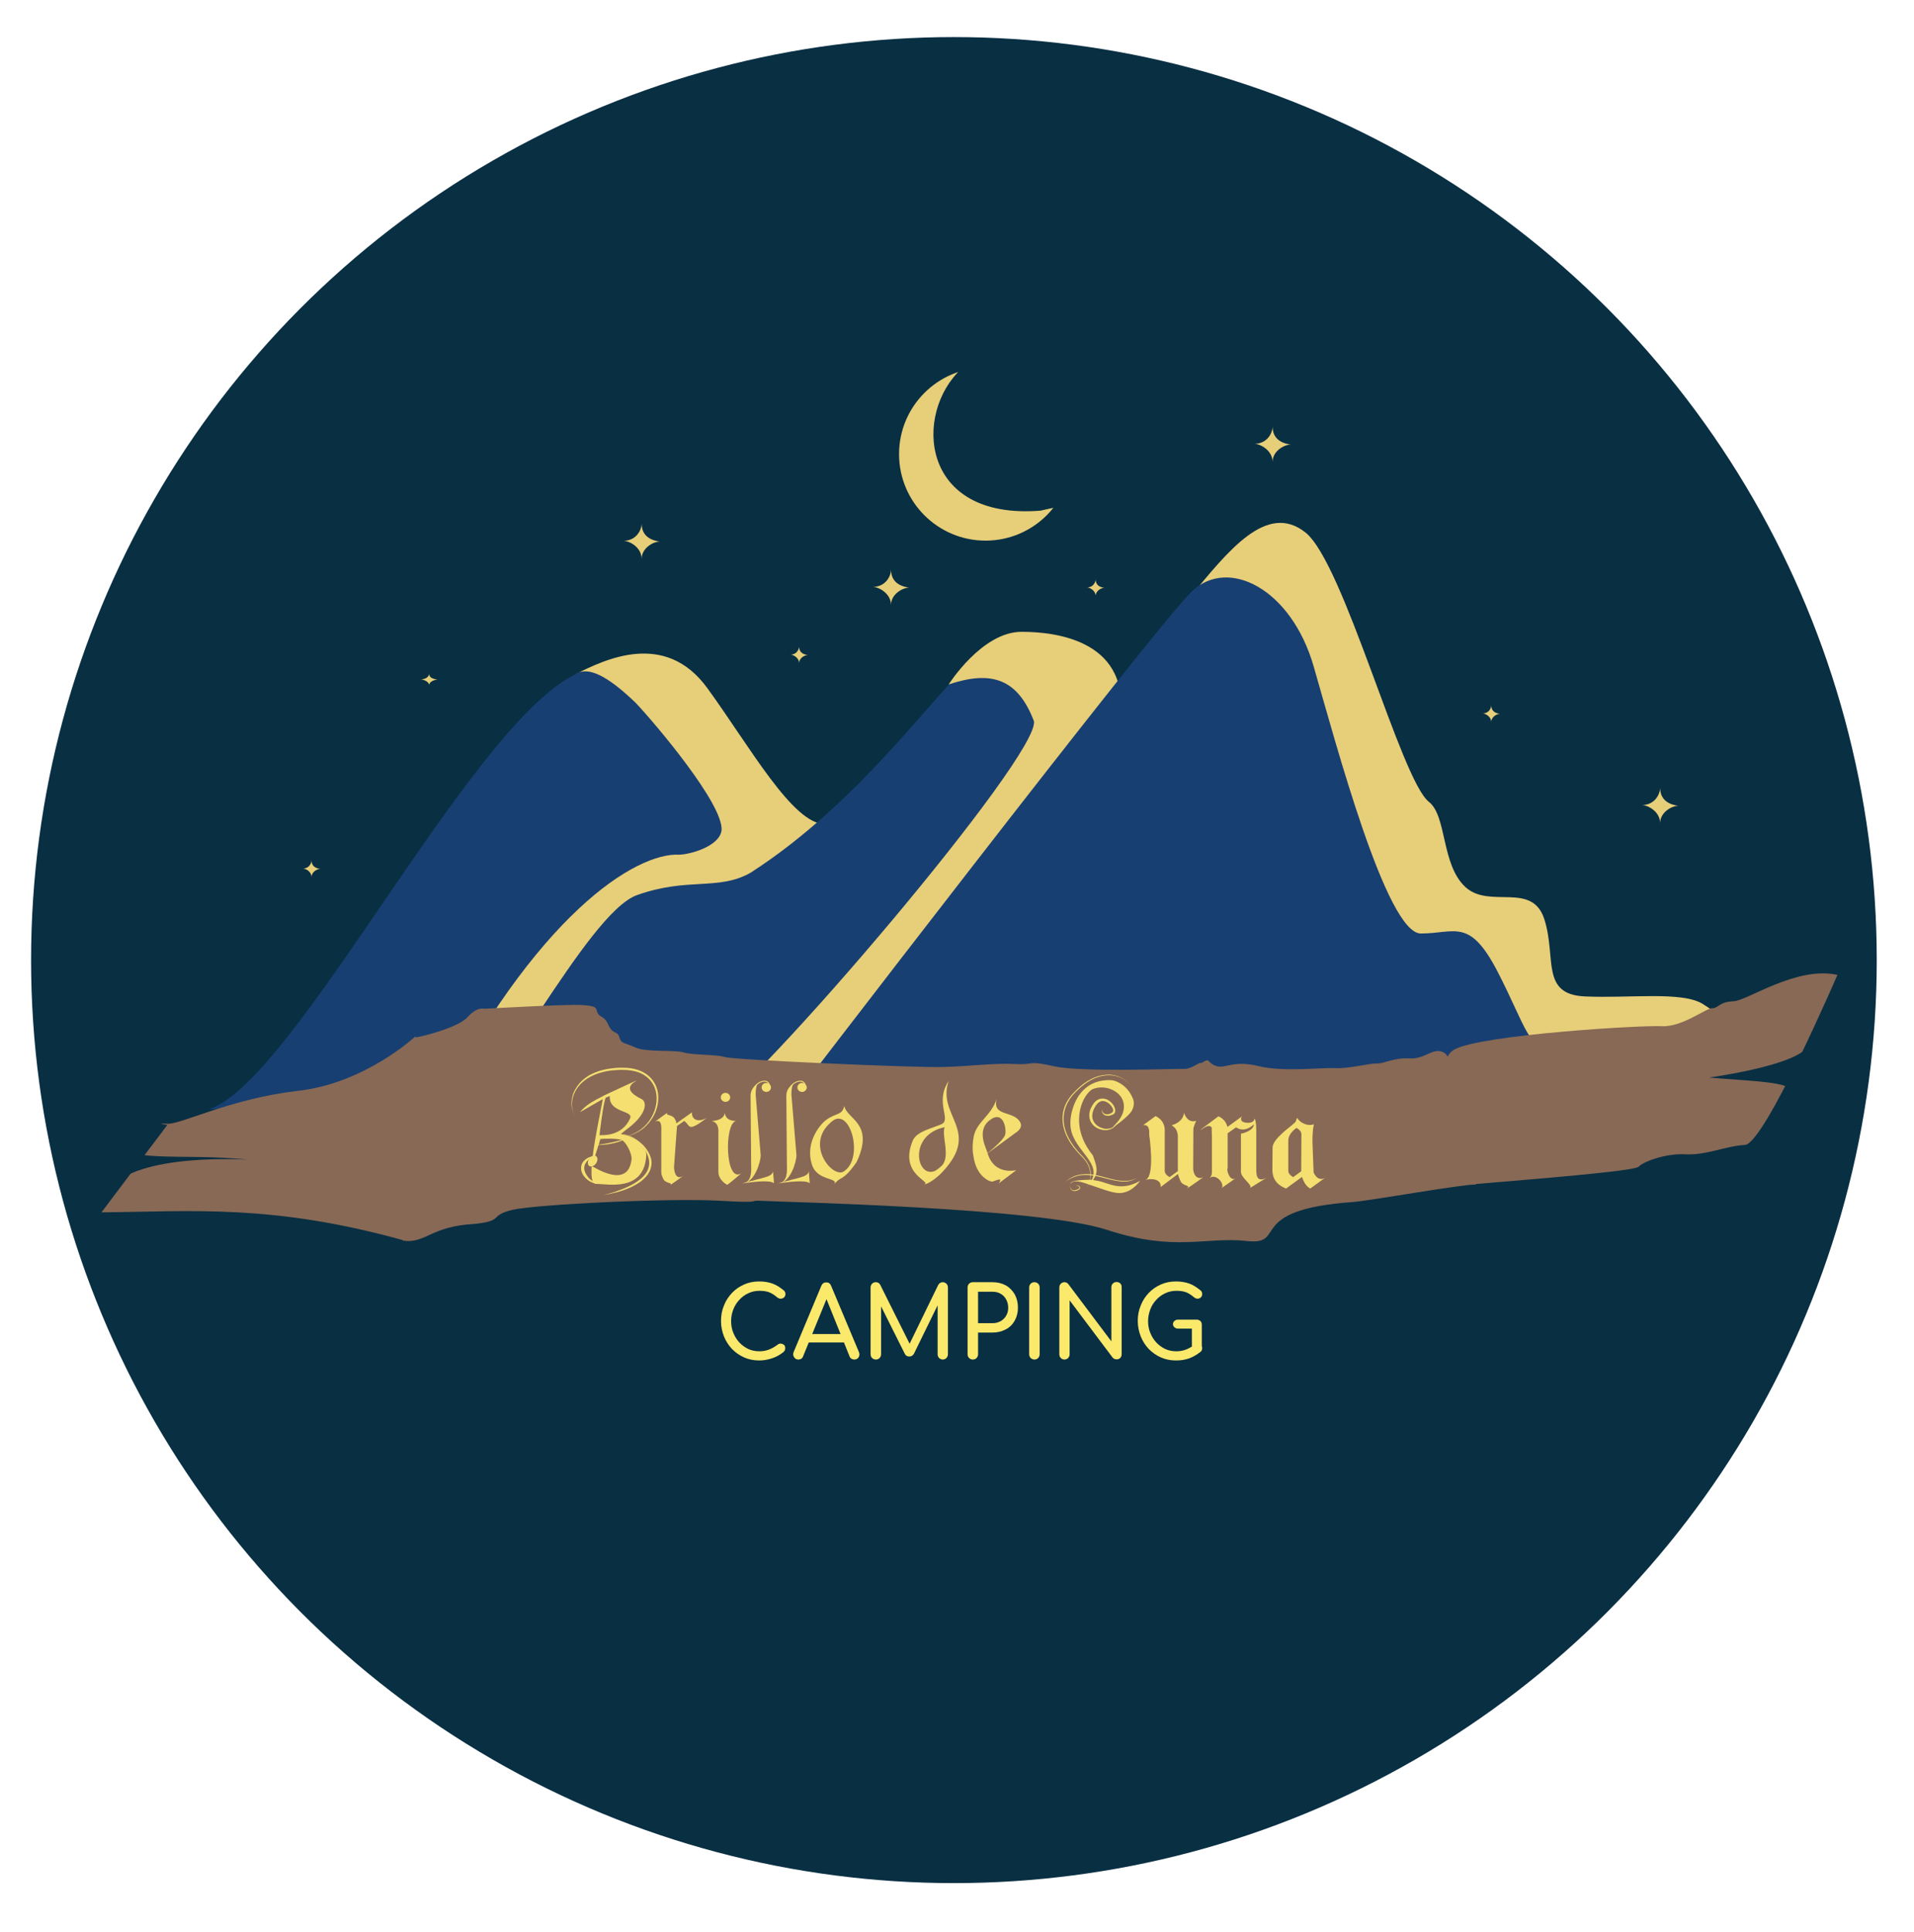 <?xml version="1.0" encoding="utf-8"?>
<!-- Generator: Adobe Illustrator 24.0.1, SVG Export Plug-In . SVG Version: 6.00 Build 0)  -->
<svg version="1.1" id="Capa_1" xmlns="http://www.w3.org/2000/svg" xmlns:xlink="http://www.w3.org/1999/xlink" x="0px" y="0px"
	 viewBox="0 0 1022.3 1031.7" enable-background="new 0 0 1022.3 1031.7" xml:space="preserve">
<circle fill="#092F43" cx="509.5" cy="512.7" r="492.9"/>
<path fill="#E7CE79" d="M635.4,319.1c20.7-25.1,41.2-51.1,61.8-34.8c20.6,16.2,50.9,132,66,143.9c9.7,7.6,6.5,33.5,19.5,45.5
	c13,11.9,35.7-3.2,42.2,17.3c6.5,20.6-2.2,40,21.6,41.1c23.8,1.1,52.1-2.9,63.1,4.1c21.4,13.6,24,21,28,24
	c9.9,7.4-39.4,38.5-39.4,38.5c-103.7-25.5-214.1-80.7-214.1-80.7l-40-125.5L635.4,319.1z"/>
<path fill="#183F72" d="M111.7,592.3c46.5-15.2,141.8-210.6,198.1-233.3c19.5-7.6,64.9,58.4,74.7,74.7c7.6,10.8-5.4,22.7-21.6,22.7
	c-32.5-1.1-100,114.8-107.6,141.8C200.3,599.3,238.3,592.3,111.7,592.3z"/>
<path fill="#E7CE79" d="M266.4,598.2l82.3-114.8l45.5-5.4c0,0,63.9-37.9,46.5-37.9c-17.3,0-40-41.1-62.8-72.5
	c-22.7-31.4-55.2-15.2-70.5-7.6c6.6-4.3,16.9,0.6,32.3,15.5c10,10.6,46.8,53.9,45.7,67.9c-1.1,8.7-17.3,13-22.7,13
	c-22.7-1.1-76.2,30.9-132.3,141.8H266.4z"/>
<path fill="#183F72" d="M424.4,598.2L593.4,372c0,0-18.4-20.6-36.8-29.2c-18.4-8.7-28.1,2.2-34.6,7.6
	c-19.5,15.1-60.6,76.8-121.2,115.7c-17.3,9.7-33.5,2.2-60.6,11.9c-27,9.7-76.9,112.6-98.6,120.2
	C296.9,597.1,381.8,599.3,424.4,598.2z"/>
<path fill="#E7CE79" d="M506.7,365.5c22.7-7.6,36.8-3.2,45.5,19.5c4.3,17.3-147.6,196.1-177.1,213.3l51.7,0.2l171.2-212
	c7.4-44.7-34.4-49.1-52.3-49.1C524.5,337.3,506.7,365.5,506.7,365.5z"/>
<path fill="#183F72" d="M416.5,596c0,0,200.7-261.9,220.2-280.3c19.5-18.4,53-1.1,64.9,40c11.9,41.1,38.9,142.8,57.3,142.8
	s26-8.7,41.1,20.6c15.1,29.2,16.2,42.2,32.5,44.4s35.7,33.5,68.2,32.5C523,596,638.4,594.8,416.5,596z"/>
<g>
	<defs>
		<path id="SVGID_1_" d="M555.7,272.7c-64.8,5.1-67.7-52.4-42.2-75.7h-32.8l-24.7,38.6l18.9,36.4l59.2,34l44.2-38.3L555.7,272.7z"/>
	</defs>
	<clipPath id="SVGID_2_">
		<use xlink:href="#SVGID_1_"  overflow="visible"/>
	</clipPath>
	<circle clip-path="url(#SVGID_2_)" fill="#E7CE79" cx="526.4" cy="242.5" r="46.2"/>
</g>
<g>
	<g>
		<path fill="#FBE96C" d="M405.5,726.5c-2.8,0-5.5-0.5-8-1.6c-2.5-1.1-4.6-2.6-6.5-4.5c-1.8-1.9-3.3-4.2-4.3-6.7
			c-1-2.6-1.6-5.3-1.6-8.3c0-3,0.5-5.7,1.6-8.3c1-2.6,2.5-4.8,4.3-6.7c1.8-1.9,4-3.4,6.5-4.5c2.5-1.1,5.1-1.6,8-1.6
			c2.7,0,5,0.4,7,1.1c2,0.7,3.9,1.9,5.9,3.5c0.3,0.2,0.5,0.4,0.7,0.7c0.2,0.2,0.3,0.5,0.3,0.7c0.1,0.2,0.1,0.5,0.1,0.8
			c0,0.7-0.2,1.2-0.7,1.7c-0.5,0.4-1,0.7-1.7,0.7c-0.7,0.1-1.3-0.2-2-0.7c-1.3-1.1-2.6-2-4-2.6c-1.4-0.6-3.2-0.9-5.5-0.9
			c-2.1,0-4,0.4-5.9,1.3c-1.8,0.8-3.4,2-4.8,3.5c-1.4,1.5-2.5,3.2-3.2,5.1c-0.8,2-1.2,4-1.2,6.3c0,2.3,0.4,4.4,1.2,6.3
			c0.8,2,1.9,3.7,3.2,5.1c1.4,1.5,3,2.6,4.8,3.5c1.8,0.8,3.8,1.2,5.9,1.2c1.8,0,3.5-0.3,5.1-0.9c1.6-0.6,3.1-1.5,4.6-2.6
			c0.6-0.5,1.3-0.7,1.9-0.6c0.6,0.1,1.1,0.3,1.6,0.7c0.4,0.4,0.6,1,0.6,1.8c0,0.4-0.1,0.7-0.2,1c-0.1,0.3-0.4,0.6-0.6,0.9
			c-1.9,1.5-3.9,2.7-6.1,3.4C410.1,726.1,407.8,726.5,405.5,726.5z"/>
		<path fill="#FBE96C" d="M426.4,726c-1,0-1.7-0.4-2.3-1.3c-0.5-0.8-0.6-1.7-0.2-2.7l14.8-35.4c0.5-1.2,1.4-1.8,2.6-1.8
			c1.3,0,2.1,0.6,2.6,1.8l14.9,35.5c0.4,1,0.3,1.9-0.2,2.7c-0.5,0.8-1.3,1.2-2.3,1.2c-0.5,0-1-0.1-1.5-0.4c-0.5-0.3-0.8-0.7-1-1.2
			l-13.1-32.5h1.5l-13.3,32.5c-0.2,0.6-0.6,1-1.1,1.3C427.3,725.9,426.8,726,426.4,726z M429.1,716.9l2.1-4.5h20.7l2.1,4.5H429.1z"
			/>
		<path fill="#FBE96C" d="M467.8,726c-0.8,0-1.4-0.3-2-0.8c-0.5-0.5-0.8-1.2-0.8-2v-35.7c0-0.8,0.3-1.5,0.8-2c0.5-0.5,1.2-0.8,2-0.8
			c1.1,0,1.9,0.5,2.4,1.5l16.5,33.1h-1.7l16.1-33.1c0.6-1,1.4-1.5,2.4-1.5c0.8,0,1.4,0.3,2,0.8c0.5,0.5,0.8,1.2,0.8,2v35.7
			c0,0.8-0.3,1.4-0.8,2c-0.5,0.5-1.2,0.8-1.9,0.8c-0.8,0-1.4-0.3-2-0.8c-0.5-0.5-0.8-1.2-0.8-2v-28.1l1.1-0.3l-13.8,28.2
			c-0.6,0.9-1.4,1.4-2.4,1.4c-1.2,0-2-0.5-2.5-1.6l-13.7-27.4l1.1-0.3v28.1c0,0.8-0.3,1.4-0.8,2C469.3,725.7,468.6,726,467.8,726z"
			/>
		<path fill="#FBE96C" d="M519.6,726c-0.8,0-1.4-0.3-2-0.8c-0.5-0.5-0.8-1.2-0.8-2v-35.7c0-0.8,0.3-1.5,0.8-2c0.5-0.5,1.2-0.8,2-0.8
			h10.6c2.6,0,5,0.6,7,1.7s3.6,2.8,4.8,4.8c1.1,2.1,1.7,4.4,1.7,7.1c0,2.6-0.6,4.9-1.7,6.9c-1.1,2-2.7,3.6-4.8,4.7s-4.4,1.7-7,1.7
			h-7.8v11.6c0,0.8-0.3,1.4-0.8,2C521.1,725.7,520.5,726,519.6,726z M522.4,706.6h7.8c1.6,0,3-0.4,4.3-1.1c1.2-0.7,2.2-1.7,2.9-2.9
			s1.1-2.6,1.1-4.2c0-1.7-0.4-3.2-1.1-4.5c-0.7-1.3-1.7-2.3-2.9-3c-1.2-0.7-2.7-1.1-4.3-1.1h-7.8V706.6z"/>
		<path fill="#FBE96C" d="M552.5,726c-0.8,0-1.4-0.3-2-0.8c-0.5-0.5-0.8-1.2-0.8-2v-35.7c0-0.8,0.3-1.5,0.8-2c0.5-0.5,1.2-0.8,2-0.8
			c0.8,0,1.5,0.3,2,0.8c0.5,0.5,0.8,1.2,0.8,2v35.7c0,0.8-0.3,1.4-0.8,2C554,725.7,553.3,726,552.5,726z"/>
		<path fill="#FBE96C" d="M568.5,726c-0.8,0-1.4-0.3-1.9-0.8c-0.5-0.5-0.8-1.2-0.8-2v-35.7c0-0.8,0.3-1.5,0.8-2
			c0.5-0.5,1.2-0.8,1.9-0.8c0.8,0,1.5,0.3,2.1,1l23,30.6v-28.9c0-0.8,0.3-1.5,0.8-2c0.5-0.5,1.2-0.8,2-0.8c0.8,0,1.5,0.3,2,0.8
			c0.5,0.5,0.7,1.2,0.7,2v35.7c0,0.8-0.2,1.4-0.7,2c-0.5,0.5-1.1,0.8-2,0.8c-0.4,0-0.7-0.1-1.1-0.2c-0.4-0.2-0.7-0.4-1-0.7l-23-30.6
			v28.8c0,0.8-0.3,1.4-0.8,2C570,725.7,569.3,726,568.5,726z"/>
		<path fill="#FBE96C" d="M628.1,726.5c-2.8,0-5.5-0.5-8-1.6c-2.5-1.1-4.6-2.6-6.5-4.5c-1.8-1.9-3.3-4.2-4.3-6.7
			c-1-2.6-1.6-5.3-1.6-8.3c0-3,0.5-5.7,1.6-8.3c1-2.6,2.5-4.8,4.3-6.7c1.8-1.9,4-3.4,6.5-4.5c2.5-1.1,5.1-1.6,8-1.6
			c2.7,0,5,0.4,7,1.1c2,0.7,3.9,1.9,5.9,3.5c0.3,0.2,0.5,0.4,0.7,0.7c0.2,0.2,0.3,0.5,0.3,0.7c0.1,0.2,0.1,0.5,0.1,0.8
			c0,0.7-0.2,1.2-0.7,1.7c-0.5,0.5-1.1,0.7-1.7,0.7c-0.7,0-1.3-0.2-1.9-0.7c-1.3-1.1-2.6-2-4-2.6c-1.4-0.6-3.2-0.9-5.5-0.9
			c-2.1,0-4,0.4-5.9,1.3c-1.8,0.8-3.4,2-4.8,3.5c-1.4,1.5-2.5,3.2-3.2,5.1s-1.2,4-1.2,6.3c0,2.3,0.4,4.4,1.2,6.3
			c0.8,2,1.9,3.7,3.2,5.1c1.4,1.5,3,2.6,4.8,3.5c1.8,0.8,3.8,1.2,5.9,1.2c1.8,0,3.5-0.3,5.1-0.9c1.6-0.6,3.1-1.5,4.6-2.6
			c0.6-0.5,1.3-0.7,1.9-0.6c0.6,0.1,1.1,0.3,1.6,0.7c0.4,0.4,0.6,1,0.6,1.8c0,0.4-0.1,0.7-0.2,1c-0.1,0.3-0.3,0.6-0.7,0.9
			c-1.9,1.5-3.9,2.7-6.1,3.5C632.8,726.2,630.5,726.5,628.1,726.5z M641.9,720l-5.3-1.1v-9.4h-7.3c-0.8,0-1.4-0.2-2-0.7
			c-0.5-0.5-0.8-1-0.8-1.7c0-0.7,0.3-1.3,0.8-1.7c0.5-0.5,1.2-0.7,2-0.7h9.9c0.8,0,1.5,0.3,2,0.8c0.5,0.5,0.7,1.2,0.7,2V720z"/>
	</g>
</g>
<path fill="#E7CE79" d="M877,429.9c6.7,0,9.7-5.6,9.7-9.3c0,3.7,1.5,8.6,9.7,9.7c-3.4,0-9.7,3.4-9.7,9.3
	C886.7,433.3,880,429.9,877,429.9z"/>
<path fill="#E7CE79" d="M333,288.8c6.7,0,9.7-5.6,9.7-9.3c0,3.7,1.5,8.6,9.7,9.7c-3.4,0-9.7,3.4-9.7,9.3
	C342.7,292.1,336,288.8,333,288.8z"/>
<path fill="#E7CE79" d="M224.6,362.8c3.2,0,4.6-1.8,4.6-3c0,1.2,0.7,2.7,4.6,3.1c-1.6,0-4.6,1.1-4.6,3
	C229.2,363.9,226,362.8,224.6,362.8z"/>
<path fill="#E7CE79" d="M161.8,463.8c3.2,0,4.6-2.7,4.6-4.4c0,1.8,0.7,4.1,4.6,4.6c-1.6,0-4.6,1.6-4.6,4.4
	C166.4,465.4,163.2,463.8,161.8,463.8z"/>
<path fill="#E7CE79" d="M422.2,349.6c3.2,0,4.6-2.7,4.6-4.4c0,1.8,0.7,4.1,4.6,4.6c-1.6,0-4.6,1.6-4.6,4.4
	C426.8,351.1,423.6,349.6,422.2,349.6z"/>
<path fill="#E7CE79" d="M791.9,381c3.2,0,4.6-2.7,4.6-4.4c0,1.8,0.7,4.1,4.6,4.6c-1.6,0-4.6,1.6-4.6,4.4
	C796.5,382.6,793.3,381,791.9,381z"/>
<path fill="#E7CE79" d="M580.6,313.7c3.2,0,4.6-2.7,4.6-4.4c0,1.8,0.7,4.1,4.6,4.6c-1.6,0-4.6,1.6-4.6,4.4
	C585.2,315.3,582,313.7,580.6,313.7z"/>
<path fill="#E7CE79" d="M466.2,313.4c6.7,0,9.7-5.6,9.7-9.3c0,3.7,1.5,8.6,9.7,9.7c-3.4,0-9.7,3.4-9.7,9.3
	C475.9,316.8,469.2,313.4,466.2,313.4z"/>
<path fill="#E7CE79" d="M670,237c6.7,0,9.7-5.6,9.7-9.3c0,3.7,1.5,8.6,9.7,9.7c-3.4,0-9.7,3.4-9.7,9.3C679.7,240.4,673,237,670,237z
	"/>
<path fill="#886955" d="M221.9,553.4c0,0-26.6,25-62.6,29.1s-62.6,18-69.9,17.6c-7.4-0.4,0,0.6,0,0.6l-35.2,46.7
	c48-0.4,91.5-4.7,162.6,15.3c11.1,0.6,14.1-7.9,36.5-9.1c16.2-1.6,7.7-4.5,20.3-7.5c12.6-3,84.7-6.4,110.6-4.9s13.7-0.5,23.6,0.1
	s146.8,3.5,183.3,15.4c36.5,12,52.6,3.6,74.8,6c22.2,2.5-1.5-16.7,56.6-20.8c8.7-0.6,59-9.6,65.2-9.3c6.2,0.3-9.9-66.1-15.9-70.1
	c-2.2-1.5-4.2-1.5-6.3-0.8c-3.4,1.1-7.1,3.8-12.5,3.5c-8.7-0.5-13.8,2.9-17.5,2.7c-3.7-0.2-15,2.9-22.5,2.5
	c-7.4-0.4-27.4,2.2-40.9-1.1s-17.4,1.5-22.3,0c-4.9-1.5-3.5-3.9-6-2.8c-2.5,1.1-1.3,1.2-2.5,1.1c-1.2-0.1-5.2,3.4-8.9,3.2
	c-3.7-0.2-54.7,1.9-69.4-1.4c-14.7-3.3-9.9-0.6-21-1.2c-11.1-0.6-23.6,1.2-38.5,1.6c-14.9,0.4-111.4-3.8-116.2-5.3
	c-4.9-1.5-17.3-1-22.2-2.5c-4.9-1.5-19.8,0.1-25.9-2.7c-6-2.8-7.3-1.7-8.4-5.4s-3.6-1.4-5.8-6.5c-2.2-5.1-4.7-4-5.8-6.5
	s0.2-3.7-8.4-4.2c-8.7-0.5-52.2,2-52.2,2s-3.6-1.4-8.9,4.5s-26.6,10.9-27.9,10.8c-1.2-0.1-37,84.7-6.1,108.8L221.9,553.4z"/>
<path fill="#886955" d="M788,632.3c30.3-2.6,85.3-6.9,87.3-9.3c2-2.4,13.9-7.2,25-6.6s21.2-4.4,31.7-5c10.5-0.6,49.4-90.8,49.4-90.8
	c-21.9-4.9-48.2,13.9-55.6,14.1c-7.4,0.2-8.2,3.8-11.3,3.7c-3.1-0.2-16,10.2-27,9.6s-95.3,4.5-110.4,12.3
	c-15.1,7.8,5.4,48.9,5.4,48.9l4.9,23L788,632.3z"/>
<path fill="#F5DF70" d="M503.5,625.7c-2,2.2-6.9,6.4-9.9,6.8c4.4-1.6-13.8-5.2-6-23.6c2.2-4.8,10.4-6.4,15.3-8.6
	c5.4-2.4-3.8-11.8,3.8-23c0,0,0,0,0,0C500.2,596,524.2,603.5,503.5,625.7z M504.6,601.9c-19.4,4.1-15.3,26.7-5.8,23.6
	c1.3-0.4,3.4-2.2,4.3-3.1C507.8,617.5,502.7,606,504.6,601.9z"/>
<path fill="#F5DF70" d="M527.5,615.9c0.3,1,0.7,2,1.2,3c0.7,1.3,1.6,2.4,2.6,3.4c2.2,1.9,4.9,2.9,8.2,2.9c1,0,2.1-0.1,3.3-0.3
	l-9.3,7c-0.4,0,1.1-0.9,0.6-2c-0.2-0.5-3.8,1.2-4.4,1.1c-1.5-0.4-1.9-0.6-3.1-1.4c-3.5-2.4-5.7-6.3-6.6-11.7c-0.3-1.6-0.5-3.3-0.5-5
	c0-2,0.2-4,0.6-6.1c1.6-7.8,9.5-11.1,12.3-20.2c-2.7,10.2,9.1,6,12.6,12.9c1.6,3.2-2.8,5.6-2.8,5.6L527.5,615.9z M528.6,598.2
	c-7.5,5.8-1.4,15.7-1.1,17.6c0,0,8.1-6.5,9.3-9.6C537.8,603.6,536.2,592.3,528.6,598.2z"/>
<g>
	<path fill="#F5DF70" d="M583.8,630.1c2.2,0.5,0,0,2.7,0.5c6,1.2,12,5.9,22.4,0c0,0-4.9,7.5-12.6,6.4c-4.3-0.6-9.8-2.9-17.5-5.4
		c-1.6-0.5-5.5-1.6-7.1,0.5c0-2.1,9.3-2.1,11.5-2.1c4.9-10.2-11.5-16.6-11.5-30c0-2.7,0.4-5.4,1.3-8.1c2.5-8.1,8.6-15.4,20-15.1
		c1.5,0,3.1,0.5,4.9,1.5c3.1,1.7,5.5,4.4,7.1,8.1c0.4,0.9,0.6,1.9,0.6,2.8c0,1.2-0.3,2.5-1,3.8c-0.9,1.8-4.3,4.9-10.2,9.2l-0.3,0.2
		l-0.2,0.1l-0.2,0.1c2.6-2.9,4.3-4.2,5.9-7.9c3.8-10.7-8.7-16.6-16.4-12.9c-6,4.1-12,19.8,0.4,35l0.2,0.4
		C585.6,622.3,587,625.9,583.8,630.1z"/>
	<path fill="#F5DF70" d="M637.3,624c0,0.9,0.2,1.8,0.5,2.6c0.3,0.7,1.6,3.6,4.9,2c0,0-6.5,4.8-8.8,6.1c0,0-0.1,0,0,0
		c2.3-1.9-1.5-1.1-3.1-3.5c-0.5-0.8-1.5-3.4-1.6-4.3l-9.3,7c0.5-4.3-4.9-4.8-8.2-3.8c5.5-1.6,2.1-24.2,2.1-24.2c0-0.7,0.6-5.8-3.3-5
		l6.7-4.9c1,0.5,5.3,2.5,4.9,8.5v20.7c0,1.3,0.9,2.4,2.6,3.4l4.4-3.2v-18.7c0-0.9-0.2-1.8-0.5-2.6c-0.3-0.7-0.6-1.3-1.1-1.8
		c-0.6-0.6-0.5-0.6-1.7-1.4c6.6-1.9,6.6-6.7,6.6-6.7h0c0,0,1.6,5.9,6.5,4.3c-0.5,1.1-1.5,3.4-1.5,4.6
		C637.4,604.3,637.4,611.3,637.3,624z"/>
	<path fill="#F5DF70" d="M655.5,624.1c0,2.6,2,7.1,4.7,4.9c0,0-4.4,3.2-8.1,5.7c0,0,0,0,0,0h0c2.8-1.4-2.1-8.4-6-5.7
		c1.1-1.1,1.2-2,1.2-3.1v-19.1c0-1.7-0.1,0.2-0.1-4.6c-1.6-2.7-5.5,1.4-6,1.1l9.6-7.2h0l0.1,0.1l0.2,0.1l0.3,0.1
		c0.2,0.1,0.4,0.3,0.7,0.4c0.3,0.2,0.5,0.4,0.8,0.6c0.6,0.5,1.2,1.1,1.6,1.8c0.5,0.8,0.9,1.7,1.1,2.6l8.1-5.9c-1.2,0.9-1,2.4-0.1,3
		c1,0.8,6,1.6,6.5-1.6c1,1.6,0.9,6.3,0.9,8.3v18.3c0,2.6-0.3,8.2,5.7,4.9l-9.2,5.7l0,0h0c2.2-1.4-4.7-5.3-4.7-8.8v-20.3
		c1.4-0.2,6.9-1.8,6.9-5c-1.6,1.6-5.5,4.3-9.5,1.6l-4.5,3.2V624.1z"/>
	<path fill="#F5DF70" d="M701.6,625.8c0,0.7,0.7,1.5,1.1,2.1c0.3,0.5,2.2,2.7,4.9,1.1c0.7-0.4-7.8,5.7-7.8,5.7
		c-1.1-0.6-2.1-1.6-2.9-2.9c-0.6-1-1.1-2.1-1.5-3.3l-8.5,6.2c-4.1-1.6-6.5-4.2-7.1-7.8h0c-0.1-0.6-0.2-1.3-0.2-2.1h0l0.1-11.9
		c0-1.6,1.1-3.8,3.8-6.4c3.3-3.2,3.3-3,5.5-4.8c3.8-3.2,2.7-2.1,3.8-4.8c1.1,2.1,4.9,4.8,9,3.5c-0.8,2.9-0.8,7.3-0.8,9.3
		L701.6,625.8z M695.1,605.7c0-1.3-0.9-2.4-2.6-3.4c-2.9,2.1-4.4,4.4-4.4,6.8v16.1c0,1.3,0.9,2.4,2.6,3.4l4.3-3.1L695.1,605.7z"/>
	<path fill="#F5DF70" d="M569,631.2c1.2-1.1,2.6-2.1,4.1-2.8c1.5-0.7,3.2-1.1,4.9-1.3c3.4-0.4,6.7,0.2,10,1c1.6,0.4,3.2,0.9,4.8,1.3
		c1.6,0.4,3.2,0.8,4.9,1c1.6,0.2,3.3,0.3,4.9,0.1c1.6-0.2,3.2-0.7,4.7-1.5c-1.4,0.9-3,1.5-4.6,1.8c-1.7,0.3-3.4,0.2-5,0
		c-3.3-0.4-6.5-1.4-9.7-2.2c-3.2-0.8-6.5-1.3-9.8-1.1C574.8,627.8,571.6,629.1,569,631.2z"/>
	<path fill="#F5DF70" d="M572,631.4c-0.3,0.4-0.4,0.9-0.4,1.4c0,0.5,0,1,0.2,1.5c0.2,0.5,0.4,0.9,0.8,1.1c0.4,0.2,0.9,0.3,1.4,0.2
		c0.5-0.1,1-0.2,1.4-0.4c0.4-0.2,0.9-0.4,1.1-0.8c0.2-0.4-0.2-0.8-0.6-1.1c-0.4-0.2-1-0.3-1.4-0.1c0.4-0.3,1-0.3,1.5-0.1
		c0.2,0.1,0.5,0.3,0.7,0.5c0.2,0.2,0.3,0.6,0.2,0.9c-0.1,0.3-0.3,0.5-0.5,0.7c-0.2,0.2-0.5,0.3-0.7,0.4c-0.5,0.2-1,0.4-1.5,0.4
		c-0.5,0.1-1.1,0-1.6-0.3c-0.5-0.3-0.8-0.8-0.9-1.3c-0.1-0.5-0.2-1-0.1-1.6c0-0.3,0.1-0.5,0.2-0.8
		C571.7,631.9,571.8,631.6,572,631.4z"/>
	<path fill="#F5DF70" d="M579.9,634.9c2.3-3,3.1-7.1,2-10.8c-0.5-1.8-1.5-3.5-2.7-4.9c-1.2-1.5-2.6-2.7-3.9-4.2
		c-2.6-2.9-4.7-6.1-6.2-9.7c-1.4-3.5-2-7.5-1.3-11.3c0.7-3.8,2.7-7.3,5.3-10.1c2.6-2.8,5.5-5.4,9-7.3c3.4-1.9,7.3-2.9,11.2-2.7
		c1.9,0.2,3.8,0.7,5.6,1.6c1.7,0.9,3.3,2.1,4.4,3.6c-1.2-1.5-2.8-2.7-4.5-3.5c-1.7-0.8-3.6-1.3-5.5-1.4c-3.8-0.2-7.7,0.9-11,2.8
		c-3.3,1.9-6.2,4.4-8.8,7.2c-2.5,2.8-4.4,6.2-5.1,9.9c-0.7,3.7-0.2,7.5,1.2,11c1.4,3.5,3.6,6.7,6,9.6c1.2,1.4,2.7,2.7,3.9,4.3
		c1.2,1.5,2.2,3.2,2.7,5.1C583.2,627.8,582.3,631.9,579.9,634.9z"/>
	<path fill="#F5DF70" d="M596,600.9c-1.2,1.6-3.3,2.6-5.5,2.6c-2.1,0-4.3-0.7-6-2.1c-0.8-0.7-1.5-1.6-2-2.6c-0.5-1-0.7-2.1-0.7-3.2
		c0-1.1,0.2-2.2,0.6-3.2c0.4-1,0.9-1.9,1.5-2.8c0.6-0.9,1.4-1.8,2.4-2.3c1-0.6,2.3-0.8,3.5-0.6c1.2,0.2,2.2,0.8,3.1,1.5
		c0.9,0.7,1.6,1.5,2.1,2.5c0.3,0.5,0.5,1,0.6,1.6c0.1,0.6,0.1,1.2-0.1,1.8c-0.1,0.3-0.4,0.6-0.6,0.8c-0.1,0.1-0.3,0.2-0.4,0.2
		c-0.1,0.1-0.2,0.1-0.4,0.2c-0.5,0.2-1,0.4-1.6,0.5c-1.1,0.2-2.3,0-3.1-0.8c-0.4-0.4-0.7-0.8-0.8-1.4c-0.1-0.5-0.1-1,0-1.5
		c-0.1,1,0.3,2,1.1,2.5c0.8,0.5,1.8,0.6,2.7,0.3c0.4-0.1,0.9-0.3,1.3-0.6c0.1-0.1,0.2-0.1,0.3-0.2c0.1-0.1,0.2-0.1,0.2-0.2
		c0.1-0.1,0.2-0.3,0.3-0.4c0.2-0.7-0.1-1.6-0.6-2.4c-1-1.5-2.6-2.8-4.3-3.1c-0.8-0.1-1.7,0-2.4,0.5c-0.7,0.4-1.4,1.1-1.9,1.9
		c-1.1,1.6-1.8,3.4-1.9,5.2c-0.1,1.8,0.6,3.6,2,4.9c1.3,1.3,3.2,2.1,5.1,2.3C592.5,602.9,594.6,602.3,596,600.9z"/>
</g>
<g>
	<path fill="#F5DF70" d="M331.6,605.6c7.4,1.1,13.9,7.4,13.6,11.3c-1.1,19.8-20.4,15.3-26.9,15.3c-6,0,0.8-29.8,4-47
		c0,0,20-9.5,17.5-8c-3.8,2.1-6,5.4,2.7,9.6c3.3,1.6,2.8,7.6-5.5,14.5C335.2,602.8,332.9,604.4,331.6,605.6z M323.6,586.1
		c-1.4,2.3-3.4,20.1-3.4,20.1c0.9-0.1,12,1.1,16.4-9.1c1.6-4.3-11.5-2.7-10.9-11.8L323.6,586.1z M337.3,619.2
		c0.4-3.1-3-9.5-5.2-10.4c-2.7-1-10.3-0.8-11.5-0.5c0,0.7-3.4,10.6-4.4,14.5C316.7,622.7,335.4,635.6,337.3,619.2z"/>
	<path fill="#F5DF70" d="M369.6,594c-0.3,3.6,2.9,5.7,7.8,3c0,0-5.8,4.8-8.2,4.8c-1.6,0-2.1-2.3-3.8-3.2l-3.8,2.7l-1.6,22
		c0,0.9,0.5,7.5,4.9,4.6c0,0-5.4,4-6.8,4.9c1.4-1.5-3-0.4-4.1-3.9c-0.5-1-0.8-2-0.8-3.2v-20.9c0-1.7,0.7-7.8-3.3-5.8
		c0,0,4-3.1,6.7-4.9c-1.6,1.8,2.2,0.8,3.7,3.2c0.5,0.8,0.9,1.7,1,2.6L369.6,594z"/>
	<path fill="#F5DF70" d="M396,626.5c-4.9,4.3-7.5,6.2-7.5,6.2h0l-0.1,0l-0.2-0.1l-0.3-0.2c-0.3-0.2-0.5-0.4-0.8-0.5
		c-0.3-0.2-0.6-0.5-0.9-0.8c-0.7-0.7-1.3-1.4-1.7-2.2c-0.5-1-0.8-2-0.8-3.2v-20.9c0.3-5.6-3-5.9-3.5-6.2c0,0,6.5,0,7-4.5
		c0,0-0.4,4.5,6.1,4.5C386.7,599.2,387.2,632.4,396,626.5z"/>
	<path fill="#F5DF70" d="M425.4,616.9c0,3.5-3.3,15-9.8,15c5.5-0.5,4.7-7.4,4.7-9.9l-0.3-36.8c0-1.1,0.2-2.2,0.7-3.2
		c0.4-0.8,0.9-1.5,1.7-2.2c0.3-0.3,0.6-0.5,0.9-0.7c0.2-0.2,0.5-0.4,0.8-0.5l0.3-0.2l0.2-0.1l0.1,0l0,0l0,0c0,0-2-0.3-2,6.1
		L425.4,616.9z"/>
	<path fill="#F5DF70" d="M445.7,632.3c2.1-3.6-9.4-1.5-12.1-10.6c-3.8-12.3,5.2-21.9,7.6-23.6c6-4.3,8.2-2.1,9.8-7.5
		c1.1,7,16.4,9.1,6.5,30C450,631.3,449.4,627.6,445.7,632.3z M443.7,599.4c-13.9,12.1,1.1,29.9,6.9,26.2
		C462,618.5,453.8,589.5,443.7,599.4z"/>
	<ellipse fill="#F5DF70" cx="387.5" cy="586" rx="2.5" ry="2.4"/>
	<path fill="#F5DF70" d="M432.5,631.9c-2.1-2.1-12.6-0.5-16.6,0c10.6-3.2,15.5-3.2,16.1-6.4L432.5,631.9z"/>
	<path fill="#F5DF70" d="M430.3,580.7l-0.5-0.1c0.2-1.4-0.3-2.4-1.3-2.8c-1.6-0.6-4.3,0.2-6.1,2.7l-0.4-0.3c2.1-2.8,5-3.5,6.7-2.9
		C429.9,577.9,430.5,579.1,430.3,580.7z"/>
	<ellipse fill="#F5DF70" cx="428.4" cy="580.7" rx="2.5" ry="2.4"/>
	<path fill="#F5DF70" d="M406.3,616.9c0,3.5-3.3,15-9.8,15c5.5-0.5,4.7-7.4,4.7-9.9l-0.3-36.8c0-1.1,0.2-2.2,0.7-3.2
		c0.4-0.8,0.9-1.5,1.7-2.2c0.3-0.3,0.6-0.5,0.9-0.7c0.2-0.2,0.5-0.4,0.8-0.5l0.3-0.2l0.2-0.1l0.1,0l0,0l0,0c0,0-2-0.3-2,6.1
		L406.3,616.9z"/>
	<path fill="#F5DF70" d="M413.4,631.9c-2.1-2.1-12.6-0.5-16.6,0c10.6-3.2,15.5-3.2,16.1-6.4L413.4,631.9z"/>
	<path fill="#F5DF70" d="M411.2,580.7l-0.5-0.1c0.2-1.4-0.3-2.4-1.3-2.8c-1.6-0.6-4.3,0.2-6.1,2.7l-0.4-0.3c2.1-2.8,5-3.5,6.7-2.9
		C410.8,577.9,411.4,579.1,411.2,580.7z"/>
	<ellipse fill="#F5DF70" cx="409.3" cy="580.7" rx="2.5" ry="2.4"/>
	<path fill="#F5DF70" d="M319.3,632.1c-1.9,0-3.9-0.8-5.4-2c-1.6-1.2-2.9-2.9-3.4-4.9c-0.2-1-0.2-2.1,0.1-3.1c0.3-1,0.9-1.9,1.7-2.6
		c1.5-1.4,3.5-2,5.4-2.3c-1.7,0.9-3.3,1.8-4.4,3.2c-0.5,0.7-1,1.4-1.1,2.2c-0.2,0.8-0.2,1.6,0,2.4c0.4,1.6,1.4,3.1,2.6,4.4
		C316,630.4,317.5,631.5,319.3,632.1z"/>
	
		<ellipse transform="matrix(0.573 -0.819 0.819 0.573 -372.837 524.151)" fill="#F5DF70" cx="316.8" cy="620.1" rx="3.2" ry="2.2"/>
	<path fill="#F5DF70" d="M307.6,596.5c-1.4-1.6-2.1-3.8-2.3-5.9c-0.2-2.1,0.1-4.3,0.8-6.4c0.7-2,1.9-3.9,3.3-5.6
		c1.4-1.7,3.2-3,5-4.2c3.8-2.2,8.1-3.4,12.5-3.9c2.2-0.3,4.4-0.4,6.5-0.3c2.2,0,4.4,0.3,6.5,0.9c2.1,0.6,4.2,1.6,5.9,2.9
		c1.8,1.4,3.2,3.1,4.2,5.1c1,2,1.5,4.1,1.6,6.3c0.1,2.2-0.2,4.4-0.8,6.4c-1.2,4.2-3.8,7.9-7.1,10.7c-3.4,2.7-7.6,4.4-11.9,4.9
		c2.1-0.3,4.2-0.9,6.2-1.8c2-0.9,3.8-2,5.4-3.4c1.6-1.4,3-3,4.1-4.8c1.1-1.8,2-3.7,2.5-5.7c1.1-4,1-8.4-0.9-12.1
		c-0.9-1.8-2.3-3.5-3.9-4.7c-1.7-1.3-3.6-2.2-5.6-2.7c-4.1-1.1-8.4-1-12.7-0.6c-4.2,0.5-8.4,1.6-12.1,3.7c-3.7,2-6.8,5.3-8.3,9.2
		c-0.8,2-1.1,4.1-1,6.2c0.1,1,0.2,2.1,0.6,3.1C306.4,594.7,306.9,595.7,307.6,596.5z"/>
	<path fill="#F5DF70" d="M334.8,607.7c-1.2,0.8-2.5,1.4-3.9,1.9c-1.4,0.5-2.8,0.8-4.2,1.1c-1.4,0.3-2.8,0.5-4.3,0.6
		c-1.4,0.1-2.9,0.2-4.3,0.2l2.1-0.3c0.7-0.1,1.4-0.2,2.1-0.3c1.4-0.2,2.8-0.5,4.2-0.8c1.4-0.3,2.8-0.6,4.2-1c0.3-0.1,0.7-0.2,1-0.3
		c0.3-0.1,0.7-0.2,1-0.3c0.3-0.1,0.7-0.2,1-0.4C334.2,608,334.5,607.9,334.8,607.7z"/>
	<path fill="#F5DF70" d="M333.9,580.1c-12.1,5.2-19.8,8.4-24.1,13.8"/>
	<path fill="#F5DF70" d="M331.6,605.6c2.4,0,4.7,0.9,6.8,2c2.1,1.2,4,2.7,5.6,4.4c1.6,1.8,2.9,3.9,3.6,6.2c0.7,2.3,0.5,4.9-0.6,7.2
		c-0.3,0.5-0.6,1.1-0.9,1.6c-0.4,0.5-0.7,1-1.1,1.4c-0.4,0.4-0.8,0.9-1.3,1.3l-1.4,1.2c-1,0.7-2,1.4-3,1.9c-1,0.6-2.1,1.1-3.2,1.6
		c-4.4,1.9-9.1,3-13.8,3.8c1.1-0.3,2.3-0.6,3.4-0.9c1.1-0.3,2.3-0.7,3.4-1.1c1.1-0.4,2.2-0.8,3.3-1.2c1.1-0.5,2.2-0.9,3.2-1.4
		c2.1-1,4.2-2.2,6-3.6c1.8-1.4,3.4-3.1,4.3-5.1c0.9-2,1.1-4.3,0.5-6.5c-0.6-2.2-1.7-4.2-3.2-5.9c-1.5-1.7-3.3-3.3-5.2-4.5
		c-1-0.6-2-1.2-3.1-1.6C333.9,606,332.8,605.7,331.6,605.6z"/>
</g>
<path fill="#092F43" d="M58.3,635.3c14.4-20,74.4-16,74.4-16c-38-4-68,3-71-12C58.7,592.3,58.3,635.3,58.3,635.3z"/>
<path fill="#092F43" d="M965.7,558.5c-0.1,0.3-0.3,0.6-0.5,0.8c-7.6,10.1-52.3,16.1-52.3,16.1c21,2,45,2,44,8L965.7,558.5z"/>
<line fill="#092F43" x1="122.7" y1="628.3" x2="202.7" y2="625.3"/>
<line fill="#092F43" x1="823.7" y1="597.3" x2="903.7" y2="594.3"/>
<line fill="#092F43" x1="168.7" y1="601.3" x2="222.7" y2="599.5"/>
</svg>
